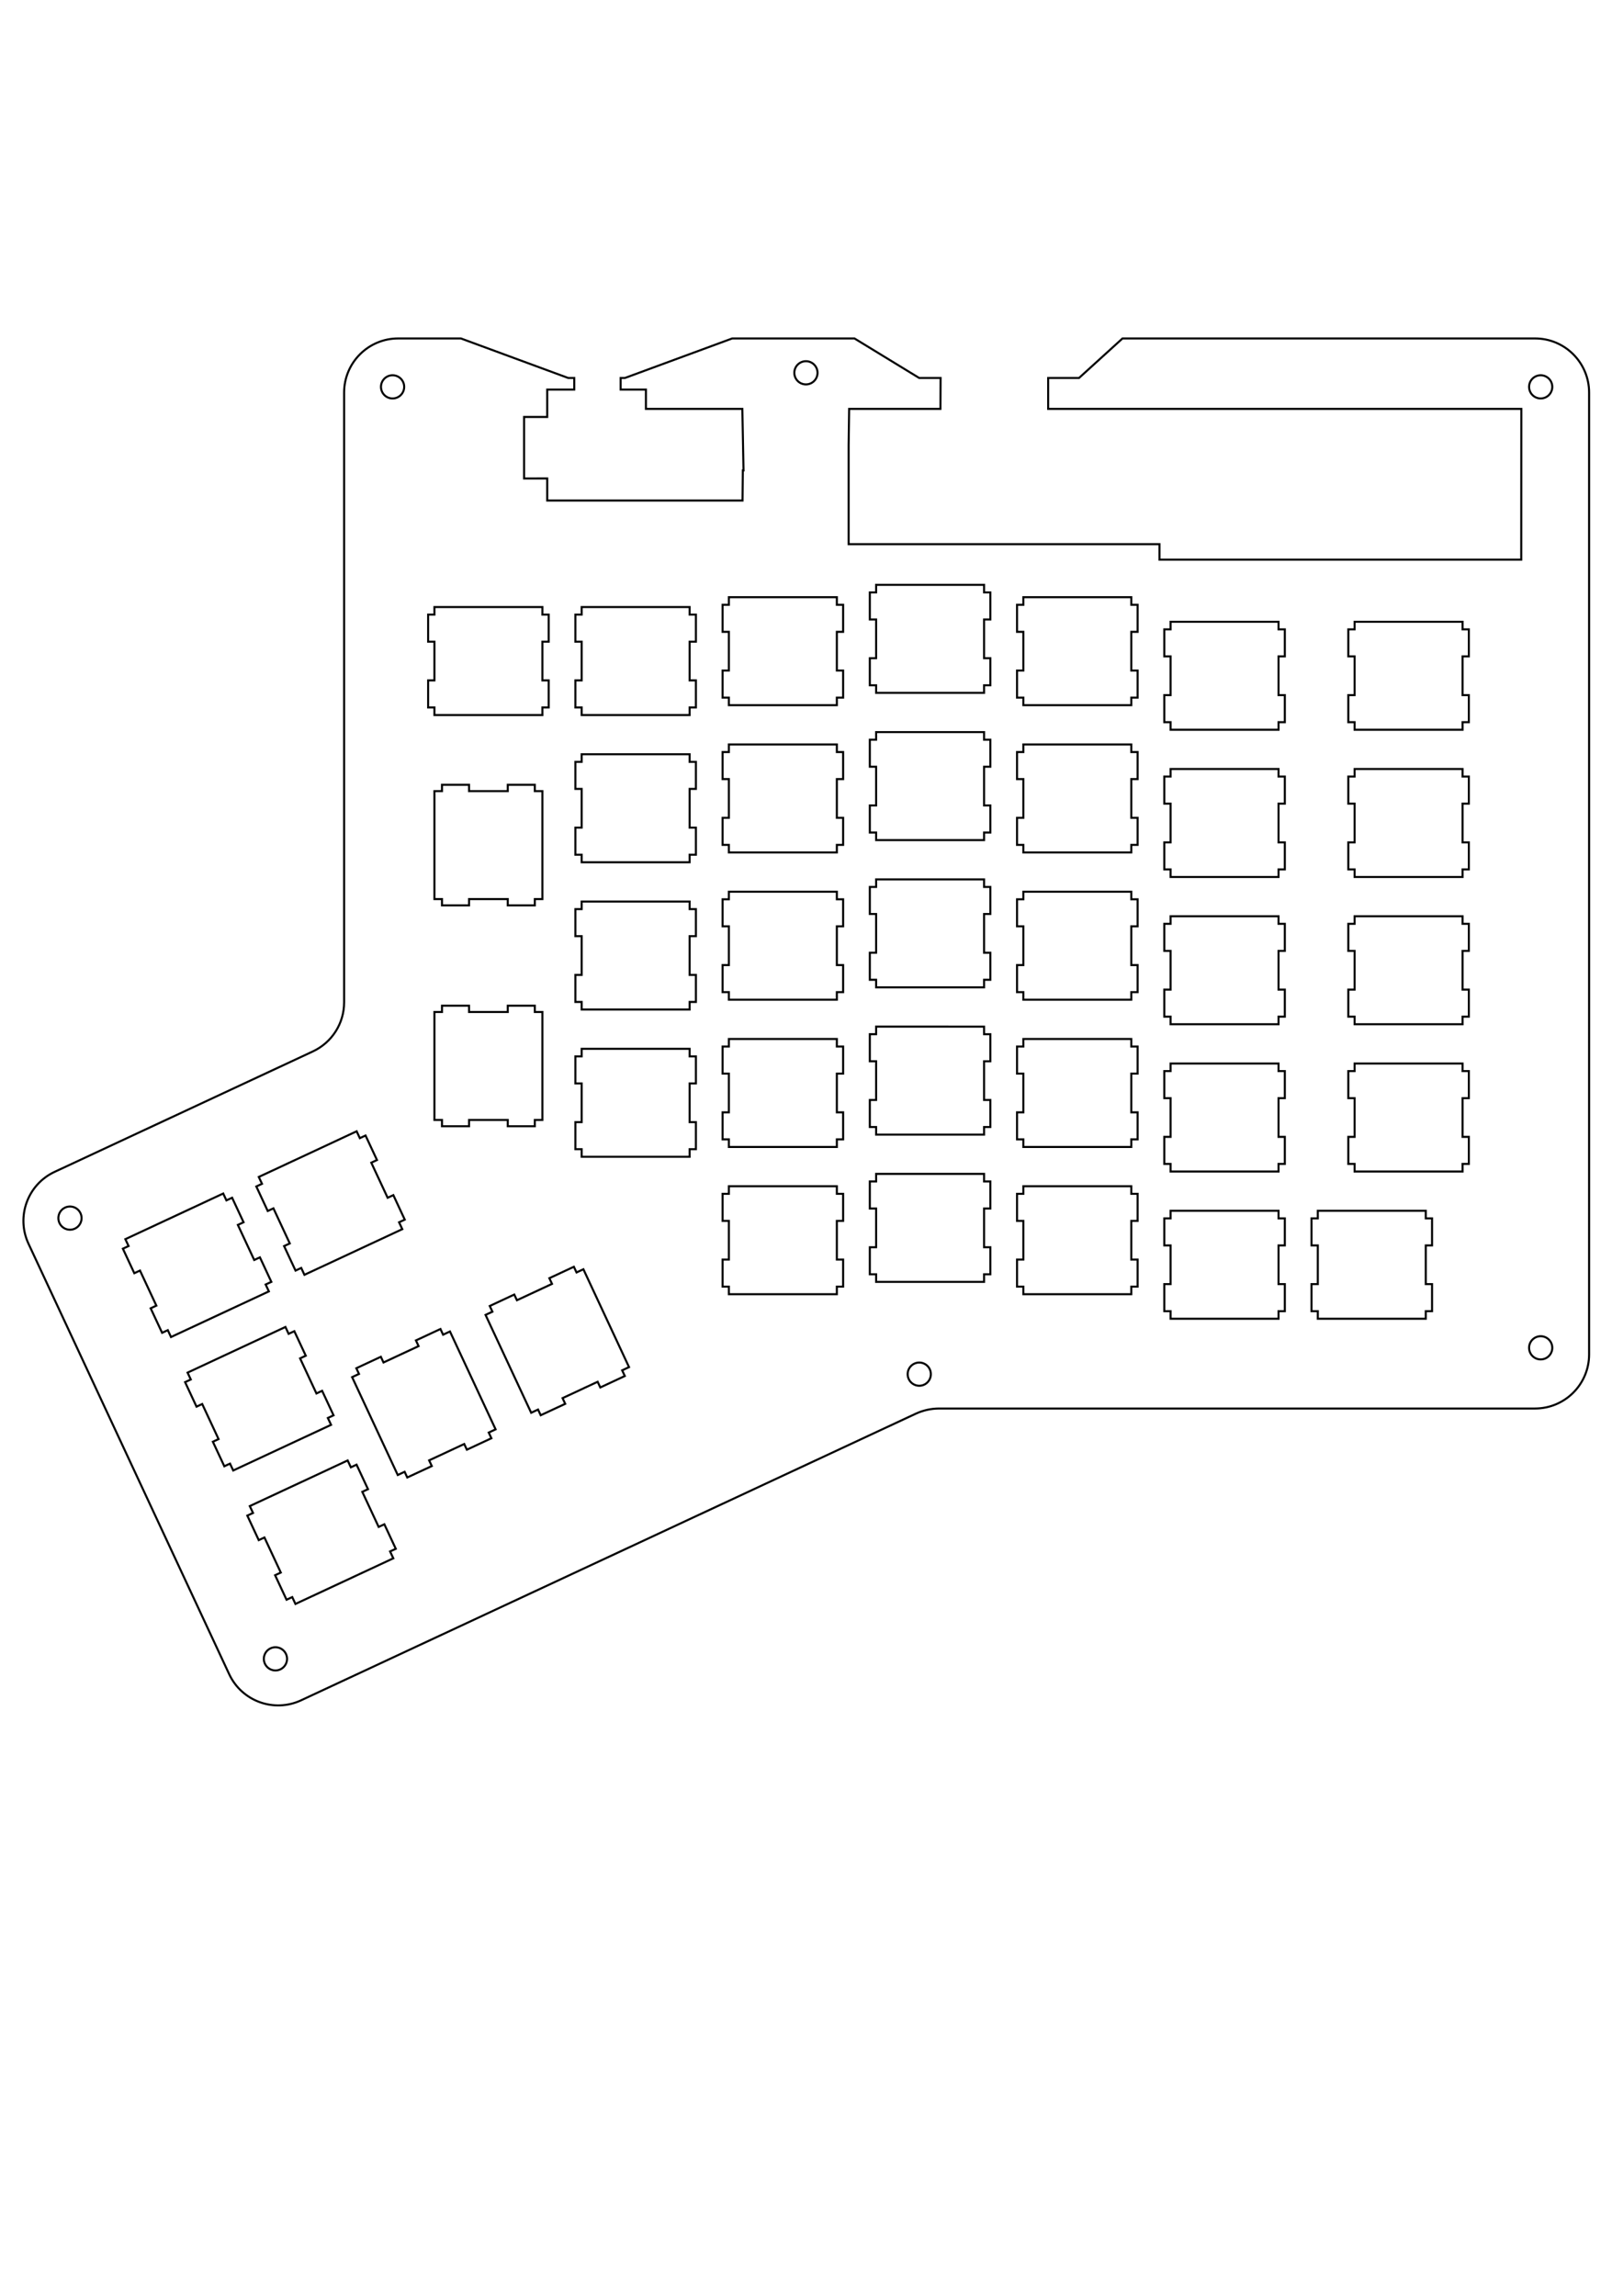 <?xml version="1.0" encoding="UTF-8" standalone="no"?>
<!-- Created with Inkscape (http://www.inkscape.org/) -->

<svg
   xmlns:dc="http://purl.org/dc/elements/1.1/"
   xmlns:cc="http://creativecommons.org/ns#"
   xmlns:rdf="http://www.w3.org/1999/02/22-rdf-syntax-ns#"
   xmlns:svg="http://www.w3.org/2000/svg"
   xmlns="http://www.w3.org/2000/svg"
   xmlns:sodipodi="http://sodipodi.sourceforge.net/DTD/sodipodi-0.dtd"
   xmlns:inkscape="http://www.inkscape.org/namespaces/inkscape"
   width="210mm"
   height="297mm"
   viewBox="0 0 210 297"
   version="1.1"
   id="svg6297"
   inkscape:version="0.92.3 (2405546, 2018-03-11)"
   sodipodi:docname="drawing.svg">
  <defs
     id="defs6291">
    <marker
       style="overflow:visible"
       refY="0.0"
       refX="0.0"
       orient="auto"
       id="DistanceX">
      <path
         id="path6412"
         style="stroke:#000000; stroke-width:0.5"
         d="M 3,-3 L -3,3 M 0,-5 L  0,5" />
    </marker>
    <pattern
       y="0"
       x="0"
       width="8"
       patternUnits="userSpaceOnUse"
       id="Hatch"
       height="8">
      <path
         id="path6415"
         stroke-width="0.25"
         stroke="#000000"
         linecap="square"
         d="M8 4 l-4,4" />
      <path
         id="path6417"
         stroke-width="0.25"
         stroke="#000000"
         linecap="square"
         d="M6 2 l-4,4" />
      <path
         id="path6419"
         stroke-width="0.25"
         stroke="#000000"
         linecap="square"
         d="M4 0 l-4,4" />
    </pattern>
    <symbol
       id="*Model_Space" />
    <symbol
       id="*Paper_Space" />
    <marker
       style="overflow:visible"
       refY="0.0"
       refX="0.0"
       orient="auto"
       id="DistanceX-7">
      <path
         id="path6481"
         style="stroke:#000000; stroke-width:0.5"
         d="M 3,-3 L -3,3 M 0,-5 L  0,5" />
    </marker>
    <pattern
       y="0"
       x="0"
       width="8"
       patternUnits="userSpaceOnUse"
       id="Hatch-4"
       height="8">
      <path
         id="path6484"
         stroke-width="0.25"
         stroke="#000000"
         linecap="square"
         d="M8 4 l-4,4" />
      <path
         id="path6486"
         stroke-width="0.25"
         stroke="#000000"
         linecap="square"
         d="M6 2 l-4,4" />
      <path
         id="path6488"
         stroke-width="0.25"
         stroke="#000000"
         linecap="square"
         d="M4 0 l-4,4" />
    </pattern>
    <symbol
       id="*Model_Space-3" />
    <symbol
       id="*Paper_Space-1" />
    <marker
       style="overflow:visible"
       refY="0.0"
       refX="0.0"
       orient="auto"
       id="DistanceX-5">
      <path
         id="path6908"
         style="stroke:#000000; stroke-width:0.5"
         d="M 3,-3 L -3,3 M 0,-5 L  0,5" />
    </marker>
    <pattern
       y="0"
       x="0"
       width="8"
       patternUnits="userSpaceOnUse"
       id="Hatch-1"
       height="8">
      <path
         id="path6911"
         stroke-width="0.25"
         stroke="#000000"
         linecap="square"
         d="M8 4 l-4,4" />
      <path
         id="path6913"
         stroke-width="0.25"
         stroke="#000000"
         linecap="square"
         d="M6 2 l-4,4" />
      <path
         id="path6915"
         stroke-width="0.25"
         stroke="#000000"
         linecap="square"
         d="M4 0 l-4,4" />
    </pattern>
    <symbol
       id="*Model_Space-0" />
    <symbol
       id="*Paper_Space-7" />
    <marker
       style="overflow:visible"
       refY="0.0"
       refX="0.0"
       orient="auto"
       id="DistanceX-9">
      <path
         id="path7011"
         style="stroke:#000000; stroke-width:0.5"
         d="M 3,-3 L -3,3 M 0,-5 L  0,5" />
    </marker>
    <pattern
       y="0"
       x="0"
       width="8"
       patternUnits="userSpaceOnUse"
       id="Hatch-0"
       height="8">
      <path
         id="path7014"
         stroke-width="0.25"
         stroke="#000000"
         linecap="square"
         d="M8 4 l-4,4" />
      <path
         id="path7016"
         stroke-width="0.25"
         stroke="#000000"
         linecap="square"
         d="M6 2 l-4,4" />
      <path
         id="path7018"
         stroke-width="0.25"
         stroke="#000000"
         linecap="square"
         d="M4 0 l-4,4" />
    </pattern>
    <symbol
       id="*Model_Space-07" />
    <symbol
       id="*Paper_Space-6" />
  </defs>
  <sodipodi:namedview
     id="base"
     pagecolor="#ffffff"
     bordercolor="#666666"
     borderopacity="1.0"
     inkscape:pageopacity="0.0"
     inkscape:pageshadow="2"
     inkscape:zoom="0.7"
     inkscape:cx="299.09196"
     inkscape:cy="562.93754"
     inkscape:document-units="mm"
     inkscape:current-layer="layer1"
     showgrid="false"
     inkscape:window-width="1366"
     inkscape:window-height="705"
     inkscape:window-x="-8"
     inkscape:window-y="-8"
     inkscape:window-maximized="1" />
  <g
     inkscape:label="Plate"
     inkscape:groupmode="layer"
     id="layer1"
     style="display:inline">
    <path
       sodipodi:nodetypes="cccccccccccccccccccccccccccccccccccsssccssssssscccc"
       inkscape:connector-curvature="0"
       d="m 74.305,48.896 v 1.501 h -3.5 v 3.543 h -2.996 l 7.94e-4,7.959 2.996,-0.002 v 2.855 h 25.272 l 0.038,-3.897 0.087,0.002 -0.15,-7.959 h -12.476 v -2.5 h -3.271 v -1.501 h 0.557 l 13.88,-5.113 h 15.817 l 8.372,5.113 h 2.772 l -0.019,4.001 h -11.814 l -0.065,4.653 v 0 12.847 h 40.219 v 2 l 46.808,0 0.013,-19.5 -61.223,0 v -4.001 h 3.993 l 5.625,-5.113 53.373,9.5e-5 c 3.866,0 7,3.134 7,7 V 175.214 c 0,3.866 -3.134,7 -7,7 H 121.48 c -1.021,0.009 -2.029,0.232 -2.958,0.656 l -79.568,37.095 c -3.504,1.633 -7.668,0.117 -9.302,-3.386 L 3.687,160.897 C 2.054,157.393 3.57,153.228 7.074,151.595 l 33.41,-15.578 c 2.466,-1.15 4.042,-3.624 4.042,-6.344 V 50.784 c 0,-3.866 3.134,-7 7,-7 l 8.113,-9.5e-5 13.88,5.113 z"
       style="fill:none;stroke:#000000;stroke-width:0.265;stroke-linecap:round"
       id="path5993" />
    <path
       inkscape:connector-curvature="0"
       d="m 70.18,79.511 v -0.98 h -13.97 v 0.98 h -0.813 v 3.5 h 0.813 v 5.009 h -0.813 v 3.5 h 0.813 v 0.98 h 13.97 v -0.98 h 0.813 v -3.5 h -0.813 v -5.009 h 0.813 v -3.5 z"
       style="fill:none;stroke:#000000;stroke-width:0.265;stroke-linecap:round"
       id="path5995" />
    <path
       inkscape:connector-curvature="0"
       d="m 52.296,50.047 a 1.5,1.5 0 1 0 -3,0 1.5,1.5 0 1 0 3,0 z"
       style="fill:none;stroke:#000000;stroke-width:0.265;stroke-linecap:round"
       id="path5997" />
    <path
       inkscape:connector-curvature="0"
       d="m 105.779,48.229 a 1.5,1.5 0 1 0 -3,0 1.5,1.5 0 1 0 3,0 z"
       style="fill:none;stroke:#000000;stroke-width:0.265;stroke-linecap:round"
       id="path5999" />
    <path
       inkscape:connector-curvature="0"
       d="m 200.849,50.047 a 1.5,1.5 0 1 0 -3,0 1.5,1.5 0 1 0 3,0 z"
       style="fill:none;stroke:#000000;stroke-width:0.265;stroke-linecap:round"
       id="path6001" />
    <path
       inkscape:connector-curvature="0"
       d="m 200.849,174.362 a 1.5,1.5 0 1 0 -3,0 1.5,1.5 0 1 0 3,0 z"
       style="fill:none;stroke:#000000;stroke-width:0.265;stroke-linecap:round"
       id="path6003" />
    <path
       inkscape:connector-curvature="0"
       d="m 120.443,177.769 a 1.5,1.5 0 1 0 -3,0 1.5,1.5 0 1 0 3,0 z"
       style="fill:none;stroke:#000000;stroke-width:0.265;stroke-linecap:round"
       id="path6005" />
    <path
       inkscape:connector-curvature="0"
       d="m 37.14,214.599 a 1.5,1.5 0 1 0 -3,0 1.5,1.5 0 1 0 3,0 z"
       style="fill:none;stroke:#000000;stroke-width:0.265;stroke-linecap:round"
       id="path6007" />
    <path
       inkscape:connector-curvature="0"
       d="m 10.554,157.583 a 1.5,1.5 0 1 0 -3,0 1.5,1.5 0 1 0 3,0 z"
       style="fill:none;stroke:#000000;stroke-width:0.265;stroke-linecap:round"
       id="path6009" />
    <path
       inkscape:connector-curvature="0"
       d="m 175.272,137.583 v 0.98 h -0.813 v 3.5 h 0.813 v 5.009 h -0.813 v 3.5 h 0.813 v 0.98 h 13.97 v -0.98 h 0.813 v -3.5 h -0.813 v -5.009 h 0.813 v -3.5 h -0.813 v -0.98 z"
       style="fill:none;stroke:#000000;stroke-width:0.265;stroke-linecap:round"
       id="path6025" />
    <path
       inkscape:connector-curvature="0"
       d="m 175.272,118.533 v 0.98 h -0.813 v 3.5 h 0.813 v 5.009 h -0.813 v 3.5 h 0.813 v 0.98 h 13.97 v -0.98 h 0.813 v -3.5 h -0.813 v -5.009 h 0.813 v -3.5 h -0.813 v -0.98 z"
       style="fill:none;stroke:#000000;stroke-width:0.265;stroke-linecap:round"
       id="path6027" />
    <path
       inkscape:connector-curvature="0"
       d="m 175.272,99.483 v 0.98 h -0.813 v 3.5 h 0.813 v 5.009 h -0.813 v 3.5 h 0.813 v 0.98 h 13.97 v -0.98 h 0.813 v -3.5 h -0.813 v -5.009 h 0.813 v -3.5 h -0.813 v -0.98 z"
       style="fill:none;stroke:#000000;stroke-width:0.265;stroke-linecap:round"
       id="path6029" />
    <path
       inkscape:connector-curvature="0"
       d="m 175.272,80.436 v 0.98 h -0.813 v 3.5 h 0.813 v 5.009 h -0.813 v 3.5 h 0.813 v 0.98 h 13.97 v -0.98 h 0.813 v -3.5 h -0.813 v -5.009 h 0.813 v -3.5 h -0.813 v -0.98 z"
       style="fill:none;stroke:#000000;stroke-width:0.265;stroke-linecap:round"
       id="path6031" />
    <path
       inkscape:connector-curvature="0"
       d="m 75.26,78.531 v 0.98 h -0.813 v 3.5 h 0.813 v 5.009 h -0.813 v 3.5 h 0.813 v 0.98 h 13.97 v -0.98 h 0.813 v -3.5 h -0.813 v -5.009 h 0.813 v -3.5 h -0.813 v -0.98 z"
       style="fill:none;stroke:#000000;stroke-width:0.265;stroke-linecap:round"
       id="path6033" />
    <path
       inkscape:connector-curvature="0"
       d="m 132.41,96.308 v 0.98 h -0.813 v 3.5 h 0.813 v 5.009 h -0.813 v 3.5 h 0.813 v 0.98 h 13.97 v -0.98 h 0.813 v -3.5 h -0.813 v -5.009 h 0.813 v -3.5 h -0.813 v -0.98 z"
       style="fill:none;stroke:#000000;stroke-width:0.265;stroke-linecap:round"
       id="path6035" />
    <path
       inkscape:connector-curvature="0"
       d="m 51.465,190.816 0.889,-0.417 0.343,0.737 3.172,-1.478 -0.343,-0.737 4.539,-2.116 0.343,0.737 3.172,-1.481 -0.343,-0.737 0.889,-0.414 -5.905,-12.662 -0.889,0.417 -0.343,-0.737 -3.172,1.478 0.343,0.737 -4.539,2.116 -0.343,-0.737 -3.172,1.481 0.343,0.737 -0.889,0.414 z"
       style="fill:none;stroke:#000000;stroke-width:0.265;stroke-linecap:round"
       id="path6037" />
    <path
       inkscape:connector-curvature="0"
       d="m 68.729,182.765 0.889,-0.417 0.343,0.737 3.172,-1.478 -0.343,-0.737 4.539,-2.116 0.343,0.737 3.172,-1.481 -0.343,-0.737 0.889,-0.414 -5.905,-12.662 -0.889,0.417 -0.343,-0.737 -3.172,1.478 0.343,0.737 -4.539,2.116 -0.343,-0.737 -3.172,1.481 0.343,0.737 -0.889,0.414 z"
       style="fill:none;stroke:#000000;stroke-width:0.265;stroke-linecap:round"
       id="path6039" />
    <path
       inkscape:connector-curvature="0"
       d="m 94.31,153.458 v 0.98 h -0.813 v 3.5 h 0.813 v 5.009 h -0.813 v 3.5 h 0.813 v 0.98 h 13.97 v -0.98 h 0.813 v -3.5 h -0.813 v -5.009 h 0.813 v -3.5 h -0.813 v -0.98 z"
       style="fill:none;stroke:#000000;stroke-width:0.265;stroke-linecap:round"
       id="path6041" />
    <path
       inkscape:connector-curvature="0"
       d="m 113.36,151.86 v 0.98 h -0.813 v 3.5 h 0.813 v 5.009 h -0.813 V 164.85 h 0.813 v 0.98 h 13.97 V 164.85 h 0.813 v -3.5 h -0.813 v -5.009 h 0.813 v -3.5 h -0.813 v -0.98 z"
       style="fill:none;stroke:#000000;stroke-width:0.265;stroke-linecap:round"
       id="path6043" />
    <path
       inkscape:connector-curvature="0"
       d="m 151.46,156.633 v 0.98 h -0.813 v 3.5 h 0.813 v 5.009 h -0.813 v 3.5 h 0.813 v 0.98 h 13.97 v -0.98 h 0.813 v -3.5 h -0.813 v -5.009 h 0.813 v -3.5 h -0.813 v -0.98 z"
       style="fill:none;stroke:#000000;stroke-width:0.265;stroke-linecap:round"
       id="path6045" />
    <path
       inkscape:connector-curvature="0"
       d="m 75.26,135.678 v 0.98 h -0.813 v 3.5 h 0.813 v 5.009 h -0.813 v 3.5 h 0.813 v 0.98 h 13.97 v -0.98 h 0.813 v -3.5 h -0.813 v -5.009 h 0.813 v -3.5 h -0.813 v -0.98 z"
       style="fill:none;stroke:#000000;stroke-width:0.265;stroke-linecap:round"
       id="path6047" />
    <path
       inkscape:connector-curvature="0"
       d="m 94.31,134.408 v 0.98 h -0.813 v 3.5 h 0.813 v 5.009 h -0.813 v 3.5 h 0.813 v 0.98 h 13.97 v -0.98 h 0.813 v -3.5 h -0.813 v -5.009 h 0.813 v -3.5 h -0.813 v -0.98 z"
       style="fill:none;stroke:#000000;stroke-width:0.265;stroke-linecap:round"
       id="path6049" />
    <path
       inkscape:connector-curvature="0"
       d="m 113.36,132.81 v 0.98 h -0.813 v 3.5 h 0.813 v 5.009 h -0.813 V 145.8 h 0.813 v 0.98 h 13.97 V 145.8 h 0.813 v -3.5 h -0.813 V 137.291 h 0.813 v -3.5 h -0.813 v -0.98 z"
       style="fill:none;stroke:#000000;stroke-width:0.265;stroke-linecap:round"
       id="path6051" />
    <path
       inkscape:connector-curvature="0"
       d="m 132.41,134.408 v 0.98 h -0.813 v 3.5 h 0.813 v 5.009 h -0.813 v 3.5 h 0.813 v 0.98 h 13.97 v -0.98 h 0.813 v -3.5 h -0.813 v -5.009 h 0.813 v -3.5 h -0.813 v -0.98 z"
       style="fill:none;stroke:#000000;stroke-width:0.265;stroke-linecap:round"
       id="path6053" />
    <path
       inkscape:connector-curvature="0"
       d="m 151.46,137.583 v 0.98 h -0.813 v 3.5 h 0.813 v 5.009 h -0.813 v 3.5 h 0.813 v 0.98 h 13.97 v -0.98 h 0.813 v -3.5 h -0.813 v -5.009 h 0.813 v -3.5 h -0.813 v -0.98 z"
       style="fill:none;stroke:#000000;stroke-width:0.265;stroke-linecap:round"
       id="path6055" />
    <path
       inkscape:connector-curvature="0"
       d="m 75.26,116.628 v 0.98 h -0.813 v 3.5 h 0.813 v 5.009 h -0.813 v 3.5 h 0.813 v 0.98 h 13.97 v -0.98 h 0.813 v -3.5 h -0.813 v -5.009 h 0.813 v -3.5 h -0.813 v -0.98 z"
       style="fill:none;stroke:#000000;stroke-width:0.265;stroke-linecap:round"
       id="path6057" />
    <path
       inkscape:connector-curvature="0"
       d="m 94.31,115.358 v 0.98 h -0.813 v 3.5 h 0.813 v 5.009 h -0.813 v 3.5 h 0.813 v 0.98 h 13.97 v -0.98 h 0.813 v -3.5 h -0.813 v -5.009 h 0.813 v -3.5 h -0.813 v -0.98 z"
       style="fill:none;stroke:#000000;stroke-width:0.265;stroke-linecap:round"
       id="path6059" />
    <path
       inkscape:connector-curvature="0"
       d="m 113.36,113.76 v 0.98 h -0.813 v 3.5 h 0.813 v 5.009 h -0.813 V 126.75 h 0.813 v 0.98 h 13.97 V 126.75 h 0.813 v -3.5 h -0.813 V 118.241 h 0.813 v -3.5 h -0.813 v -0.98 z"
       style="fill:none;stroke:#000000;stroke-width:0.265;stroke-linecap:round"
       id="path6061" />
    <path
       inkscape:connector-curvature="0"
       d="m 132.41,115.358 v 0.98 h -0.813 v 3.5 h 0.813 v 5.009 h -0.813 v 3.5 h 0.813 v 0.98 h 13.97 v -0.98 h 0.813 v -3.5 h -0.813 v -5.009 h 0.813 v -3.5 h -0.813 v -0.98 z"
       style="fill:none;stroke:#000000;stroke-width:0.265;stroke-linecap:round"
       id="path6063" />
    <path
       inkscape:connector-curvature="0"
       d="m 151.46,118.533 v 0.98 h -0.813 v 3.5 h 0.813 v 5.009 h -0.813 v 3.5 h 0.813 v 0.98 h 13.97 v -0.98 h 0.813 v -3.5 h -0.813 v -5.009 h 0.813 v -3.5 h -0.813 v -0.98 z"
       style="fill:none;stroke:#000000;stroke-width:0.265;stroke-linecap:round"
       id="path6065" />
    <path
       inkscape:connector-curvature="0"
       d="m 94.31,96.308 v 0.98 h -0.813 v 3.5 h 0.813 v 5.009 h -0.813 v 3.5 h 0.813 v 0.98 h 13.97 v -0.98 h 0.813 v -3.5 h -0.813 v -5.009 h 0.813 v -3.5 h -0.813 v -0.98 z"
       style="fill:none;stroke:#000000;stroke-width:0.265;stroke-linecap:round"
       id="path6067" />
    <path
       inkscape:connector-curvature="0"
       d="m 113.36,94.71 v 0.98 h -0.813 v 3.5 h 0.813 v 5.009 h -0.813 V 107.7 h 0.813 v 0.98 h 13.97 V 107.7 h 0.813 v -3.5 h -0.813 v -5.009 h 0.813 v -3.5 h -0.813 v -0.98 z"
       style="fill:none;stroke:#000000;stroke-width:0.265;stroke-linecap:round"
       id="path6069" />
    <path
       inkscape:connector-curvature="0"
       d="m 151.46,99.483 v 0.98 h -0.813 v 3.5 h 0.813 v 5.009 h -0.813 v 3.5 h 0.813 v 0.98 h 13.97 v -0.98 h 0.813 v -3.5 h -0.813 v -5.009 h 0.813 v -3.5 h -0.813 v -0.98 z"
       style="fill:none;stroke:#000000;stroke-width:0.265;stroke-linecap:round"
       id="path6071" />
    <path
       inkscape:connector-curvature="0"
       d="m 132.41,153.458 v 0.98 h -0.813 v 3.5 h 0.813 v 5.009 h -0.813 v 3.5 h 0.813 v 0.98 h 13.97 v -0.98 h 0.813 v -3.5 h -0.813 v -5.009 h 0.813 v -3.5 h -0.813 v -0.98 z"
       style="fill:none;stroke:#000000;stroke-width:0.265;stroke-linecap:round"
       id="path6073" />
    <path
       inkscape:connector-curvature="0"
       d="m 94.31,77.258 v 0.98 h -0.813 v 3.5 h 0.813 v 5.009 h -0.813 v 3.5 h 0.813 v 0.98 h 13.97 v -0.98 h 0.813 v -3.5 h -0.813 v -5.009 h 0.813 v -3.5 h -0.813 v -0.98 z"
       style="fill:none;stroke:#000000;stroke-width:0.265;stroke-linecap:round"
       id="path6075" />
    <path
       inkscape:connector-curvature="0"
       d="m 113.36,75.66 v 0.98 h -0.813 v 3.5 h 0.813 v 5.009 h -0.813 v 3.5 h 0.813 v 0.98 h 13.97 v -0.98 h 0.813 v -3.5 h -0.813 v -5.009 h 0.813 v -3.5 h -0.813 v -0.98 z"
       style="fill:none;stroke:#000000;stroke-width:0.265;stroke-linecap:round"
       id="path6077" />
    <path
       inkscape:connector-curvature="0"
       d="m 132.41,77.258 v 0.98 h -0.813 v 3.5 h 0.813 v 5.009 h -0.813 v 3.5 h 0.813 v 0.98 h 13.97 v -0.98 h 0.813 v -3.5 h -0.813 v -5.009 h 0.813 v -3.5 h -0.813 v -0.98 z"
       style="fill:none;stroke:#000000;stroke-width:0.265;stroke-linecap:round"
       id="path6079" />
    <path
       inkscape:connector-curvature="0"
       d="m 151.46,80.436 v 0.98 h -0.813 v 3.5 h 0.813 v 5.009 h -0.813 v 3.5 h 0.813 v 0.98 h 13.97 v -0.98 h 0.813 v -3.5 h -0.813 v -5.009 h 0.813 v -3.5 h -0.813 v -0.98 z"
       style="fill:none;stroke:#000000;stroke-width:0.265;stroke-linecap:round"
       id="path6081" />
    <path
       inkscape:connector-curvature="0"
       d="m 33.484,152.257 0.417,0.889 -0.737,0.343 1.478,3.172 0.737,-0.343 2.116,4.539 -0.737,0.343 1.481,3.172 0.737,-0.343 0.414,0.889 12.662,-5.906 -0.417,-0.889 0.737,-0.343 -1.478,-3.172 -0.737,0.343 -2.116,-4.539 0.737,-0.343 -1.481,-3.172 -0.737,0.343 -0.414,-0.889 z"
       style="fill:none;stroke:#000000;stroke-width:0.265;stroke-linecap:round"
       id="path6083" />
    <path
       inkscape:connector-curvature="0"
       d="m 16.22,160.306 0.417,0.889 -0.737,0.343 1.478,3.172 0.737,-0.343 2.116,4.539 -0.737,0.343 1.481,3.172 0.737,-0.343 0.414,0.889 12.662,-5.906 -0.417,-0.889 0.737,-0.343 -1.478,-3.172 -0.737,0.343 -2.116,-4.539 0.737,-0.343 -1.481,-3.172 -0.737,0.343 -0.414,-0.889 z"
       style="fill:none;stroke:#000000;stroke-width:0.265;stroke-linecap:round"
       id="path6085" />
    <path
       inkscape:connector-curvature="0"
       d="m 32.321,194.837 0.417,0.889 -0.737,0.343 1.478,3.172 0.737,-0.343 2.116,4.539 -0.737,0.343 1.481,3.172 0.737,-0.343 0.414,0.889 12.662,-5.905 -0.417,-0.889 0.737,-0.343 -1.478,-3.172 -0.737,0.343 -2.116,-4.539 0.737,-0.343 -1.481,-3.172 -0.737,0.343 -0.414,-0.889 z"
       style="fill:none;stroke:#000000;stroke-width:0.265;stroke-linecap:round"
       id="path6087" />
    <path
       inkscape:connector-curvature="0"
       d="m 24.269,177.57 0.417,0.889 -0.737,0.343 1.478,3.172 0.737,-0.343 2.116,4.539 -0.737,0.343 1.481,3.172 0.737,-0.343 0.414,0.889 12.662,-5.905 -0.417,-0.889 0.737,-0.343 -1.478,-3.172 -0.737,0.343 -2.116,-4.539 0.737,-0.343 -1.481,-3.172 -0.737,0.343 -0.414,-0.889 z"
       style="fill:none;stroke:#000000;stroke-width:0.265;stroke-linecap:round"
       id="path6089" />
    <path
       inkscape:connector-curvature="0"
       d="m 75.26,97.578 v 0.98 h -0.813 v 3.5 h 0.813 v 5.009 h -0.813 v 3.5 h 0.813 v 0.98 h 13.97 v -0.98 h 0.813 v -3.5 h -0.813 v -5.009 h 0.813 v -3.5 h -0.813 v -0.98 z"
       style="fill:none;stroke:#000000;stroke-width:0.265;stroke-linecap:round"
       id="path6091" />
    <path
       inkscape:connector-curvature="0"
       d="m 170.51,156.633 v 0.98 h -0.813 v 3.5 h 0.813 v 5.009 h -0.813 v 3.5 h 0.813 v 0.98 h 13.97 v -0.98 h 0.813 v -3.5 h -0.813 v -5.009 h 0.813 v -3.5 h -0.813 v -0.98 z"
       style="fill:none;stroke:#000000;stroke-width:0.265;stroke-linecap:round"
       id="path6093" />
    <path
       inkscape:connector-curvature="0"
       d="m 56.21,144.886 h 0.98 v 0.813 h 3.5 v -0.813 h 5.009 v 0.813 h 3.5 v -0.813 h 0.98 v -13.97 h -0.98 v -0.813 h -3.5 v 0.813 h -5.009 v -0.813 h -3.5 v 0.813 h -0.98 z"
       style="fill:none;stroke:#000000;stroke-width:0.265;stroke-linecap:round"
       id="path6095" />
    <path
       inkscape:connector-curvature="0"
       d="m 56.21,116.311 h 0.98 v 0.813 h 3.5 v -0.813 h 5.009 v 0.813 h 3.5 v -0.813 h 0.98 v -13.97 h -0.98 v -0.813 h -3.5 v 0.813 h -5.009 v -0.813 h -3.5 v 0.813 h -0.98 z"
       style="fill:none;stroke:#000000;stroke-width:0.265;stroke-linecap:round"
       id="path6097" />
  </g>
</svg>
